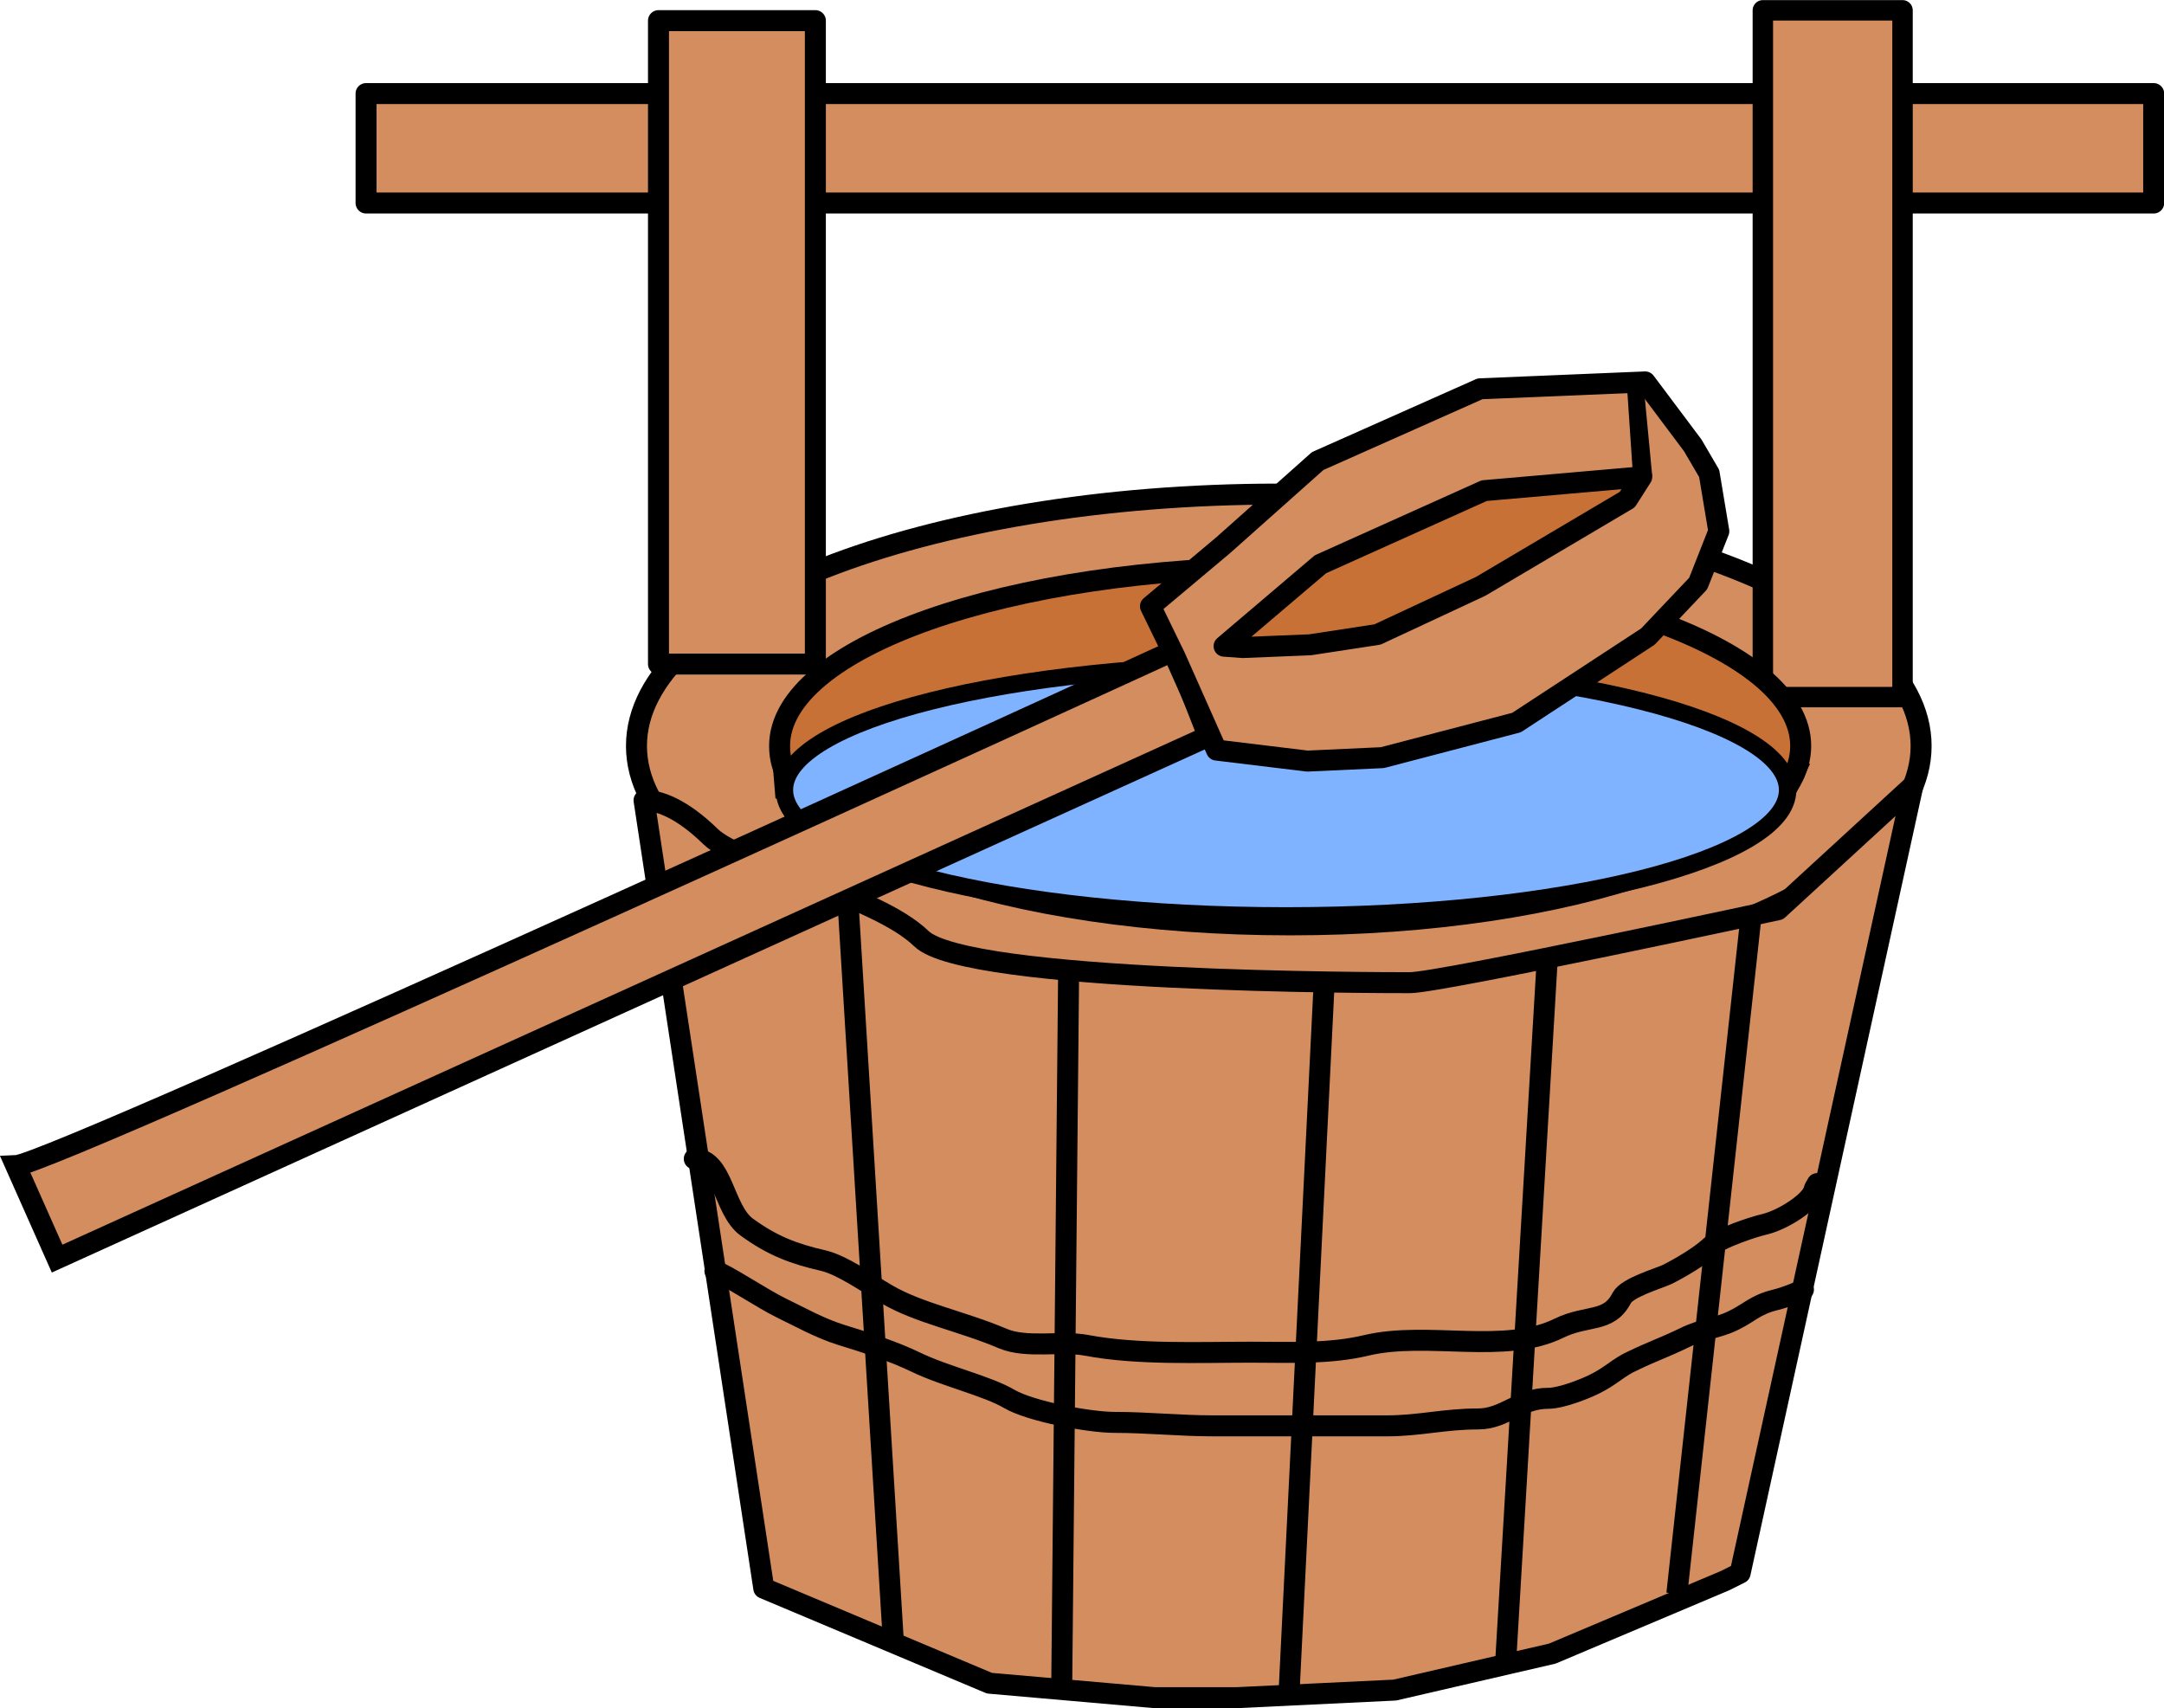<?xml version="1.0" encoding="utf-8"?>
<!-- Generator: Adobe Illustrator 21.0.0, SVG Export Plug-In . SVG Version: 6.00 Build 0)  -->
<svg version="1.1"
	 id="svg5641" inkscape:version="0.91 r13725" sodipodi:docname="logo.svg" xmlns:cc="http://creativecommons.org/ns#" xmlns:dc="http://purl.org/dc/elements/1.1/" xmlns:inkscape="http://www.inkscape.org/namespaces/inkscape" xmlns:rdf="http://www.w3.org/1999/02/22-rdf-syntax-ns#" xmlns:sodipodi="http://sodipodi.sourceforge.net/DTD/sodipodi-0.dtd" xmlns:svg="http://www.w3.org/2000/svg"
	 xmlns="http://www.w3.org/2000/svg" xmlns:xlink="http://www.w3.org/1999/xlink" x="0px" y="0px" viewBox="0 0 314.5 248.2"
	 style="enable-background:new 0 0 314.5 248.2;" xml:space="preserve">
<style type="text/css">
	.st0{fill:#D38D5F;stroke:#000000;stroke-width:3.05;stroke-linejoin:round;}
	.st1{fill:#D38D5F;stroke:#000000;stroke-width:2.97;stroke-linejoin:round;}
	.st2{fill:#C87137;stroke:#000000;stroke-width:3.05;stroke-linejoin:round;}
	.st3{fill:#80B3FF;stroke:#000000;stroke-width:2.535;stroke-linejoin:round;}
	.st4{fill:#D38D5F;stroke:#000000;stroke-width:3.05;stroke-linecap:round;stroke-linejoin:round;}
	.st5{fill:none;stroke:#000000;stroke-width:3.05;}
	.st6{fill:none;stroke:#000000;stroke-width:3.05;stroke-linecap:round;stroke-linejoin:round;}
	.st7{fill:none;stroke:#000000;}
	.st8{fill:#D38D5F;stroke:#000000;stroke-width:3.05;}
	.st9{fill:#C87137;stroke:#000000;stroke-width:3.05;stroke-linecap:round;stroke-linejoin:round;}
	.st10{fill:none;stroke:#000000;stroke-width:2.4;stroke-linejoin:round;}
</style>
<sodipodi:namedview  bordercolor="#666666" borderopacity="1" gridtolerance="10" guidetolerance="10" id="namedview4286" inkscape:current-layer="svg5641" inkscape:cx="206.90574" inkscape:cy="124.19" inkscape:pageopacity="0" inkscape:pageshadow="2" inkscape:window-height="776" inkscape:window-maximized="0" inkscape:window-width="1189" inkscape:window-x="0" inkscape:window-y="0" inkscape:zoom="2.0444092" objecttolerance="10" pagecolor="#ffffff" showgrid="false">
	</sodipodi:namedview>
<rect id="rect26320" x="53.2" y="13.6" class="st0" width="259.8" height="15.9"/>
<path id="path26330" inkscape:connector-curvature="0" class="st0" d="M279.2,108.4c0,20.2-41.8,36.6-93.3,36.6
	c-51.6,0-93.4-16.4-93.4-36.6c0-20.2,41.8-36.6,93.4-36.6C237.4,71.8,279.2,88.2,279.2,108.4z"/>
<rect id="rect26322" x="95.7" y="3" class="st0" width="22.8" height="93.5"/>
<rect id="rect26324" x="256.2" y="1.5" class="st1" width="20.3" height="99.8"/>
<path id="path26332" inkscape:connector-curvature="0" class="st2" d="M261.7,108.4c0,14.3-33.2,26-74.2,26c-41,0-74.3-11.6-74.2-26
	c0-14.3,33.2-26,74.2-26C228.5,82.4,261.7,94.1,261.7,108.4z"/>
<path id="path26334" inkscape:connector-curvature="0" class="st3" d="M259.8,114.8c0,10.1-32.6,18.3-72.9,18.3s-72.9-8.2-72.9-18.3
	c0-10.1,32.6-18.3,72.9-18.3S259.8,104.7,259.8,114.8z"/>
<path id="path26336" inkscape:connector-curvature="0" class="st4" d="M93.6,116.3L111,230.8l32.8,13.8l24,2.1h12l22.9-1.1l22.9-5.3
	l25.1-10.6l2.2-1.1l25.1-114.4l-19.6,18c0,0-49.1,10.6-53.5,10.6c-4.4,0-64.4,0-71-6.4c-6.6-6.4-26.2-10.6-30.6-14.8
	C99,117.4,95.7,116.3,93.6,116.3z"/>
<path id="path27564" inkscape:connector-curvature="0" class="st5" d="M123.2,130.4l6.6,107.6"/>
<path id="path27566" inkscape:connector-curvature="0" class="st5" d="M155.3,141.8l-1,103.6"/>
<path id="path27568" inkscape:connector-curvature="0" class="st5" d="M192.4,143.7l-5.1,103.1"/>
<path id="path27570" inkscape:connector-curvature="0" class="st5" d="M224.9,138.8l-6.1,103.1"/>
<path id="path27572" inkscape:connector-curvature="0" class="st5" d="M254.4,133.9l-10.7,97.7"/>
<path id="path27578" inkscape:connector-curvature="0" class="st6" d="M100.9,168.4c4.2,0,4.2,7.4,7.6,9.9c3.7,2.7,6.8,3.9,11.2,4.9
	c2.8,0.7,6.1,3.1,9.2,4.9c4.6,2.7,10.9,3.9,16.8,6.4c3.5,1.5,8.5,0.3,12.2,1c7.4,1.4,16.4,1,23.9,1c5.6,0,11.4,0.3,16.8-1
	c8.9-2.1,20.1,1.4,28-2.5c4.1-2,7.2-0.7,9.1-4.4c0.8-1.5,5.3-2.8,6.6-3.4c1.8-0.9,4.7-2.6,6.1-3.9c1.4-1.4,6.7-3.1,8.1-3.4
	c2.8-0.7,6.7-3.3,7.1-4.9c0.1-0.4,0.3-0.6,0.5-1"/>
<path id="path27582" inkscape:connector-curvature="0" class="st6" d="M103.9,184.7c1.3,0.3,7,4.1,9.7,5.4c2.7,1.3,5.5,2.9,8.7,3.9
	c3.6,1.1,7.6,2.4,10.7,3.9c4.3,2.1,10.5,3.5,13.7,5.4c3.1,1.8,11.6,3.4,15.3,3.4c4.8,0,9.5,0.5,14.2,0.5h12.2h13.2
	c4.7,0,8.3-1,13.2-1c3.9,0,6-3,10.2-3c2,0,5.6-1.5,6.6-2c2.5-1.2,3.6-2.5,5.6-3.4c3.1-1.5,4.5-1.9,7.6-3.4c2.6-1.3,4.9-1.4,7.1-2.5
	c2.3-1.1,3.2-2.3,6.1-3c1.6-0.4,3-1,4.1-1.5"/>
<path id="path27808" inkscape:connector-curvature="0" class="st7" d="M112.5,107.4l0.7,8.6L112.5,107.4z"/>
<path id="path27810" inkscape:connector-curvature="0" class="st7" d="M259.8,116.7l2.8-5.9"/>
<path id="path26338" inkscape:connector-curvature="0" class="st8" d="M2.3,169.4c5.5-0.2,168.4-74.9,168.4-74.9l4.9,12.5L8.3,182.9
	L2.3,169.4z"/>
<path id="path26342" inkscape:connector-curvature="0" class="st4" d="M170.8,95.5l6,13.5l13.2,1.6l10.9-0.5l19.5-5.1l19.1-12.5
	l7.3-7.7l3-7.6l-1.4-8.4l-2.4-4.1l-6.9-9.2l-24,1l-23.6,10.5l-13.7,12.2l-10.6,8.9L170.8,95.5L170.8,95.5z"/>
<path id="path26344" inkscape:connector-curvature="0" class="st9" d="M177.9,93.9l14-11.9l23.8-10.7l22.9-2l-2.1,3.3l-21.3,12.6
	l-15,7l-9.8,1.5l-9.8,0.4L177.9,93.9z"/>
<path id="path27812" inkscape:connector-curvature="0" class="st10" d="M237.6,55.3l0.9,13.4l0.4,0.3L237.6,55.3z"/>
</svg>
